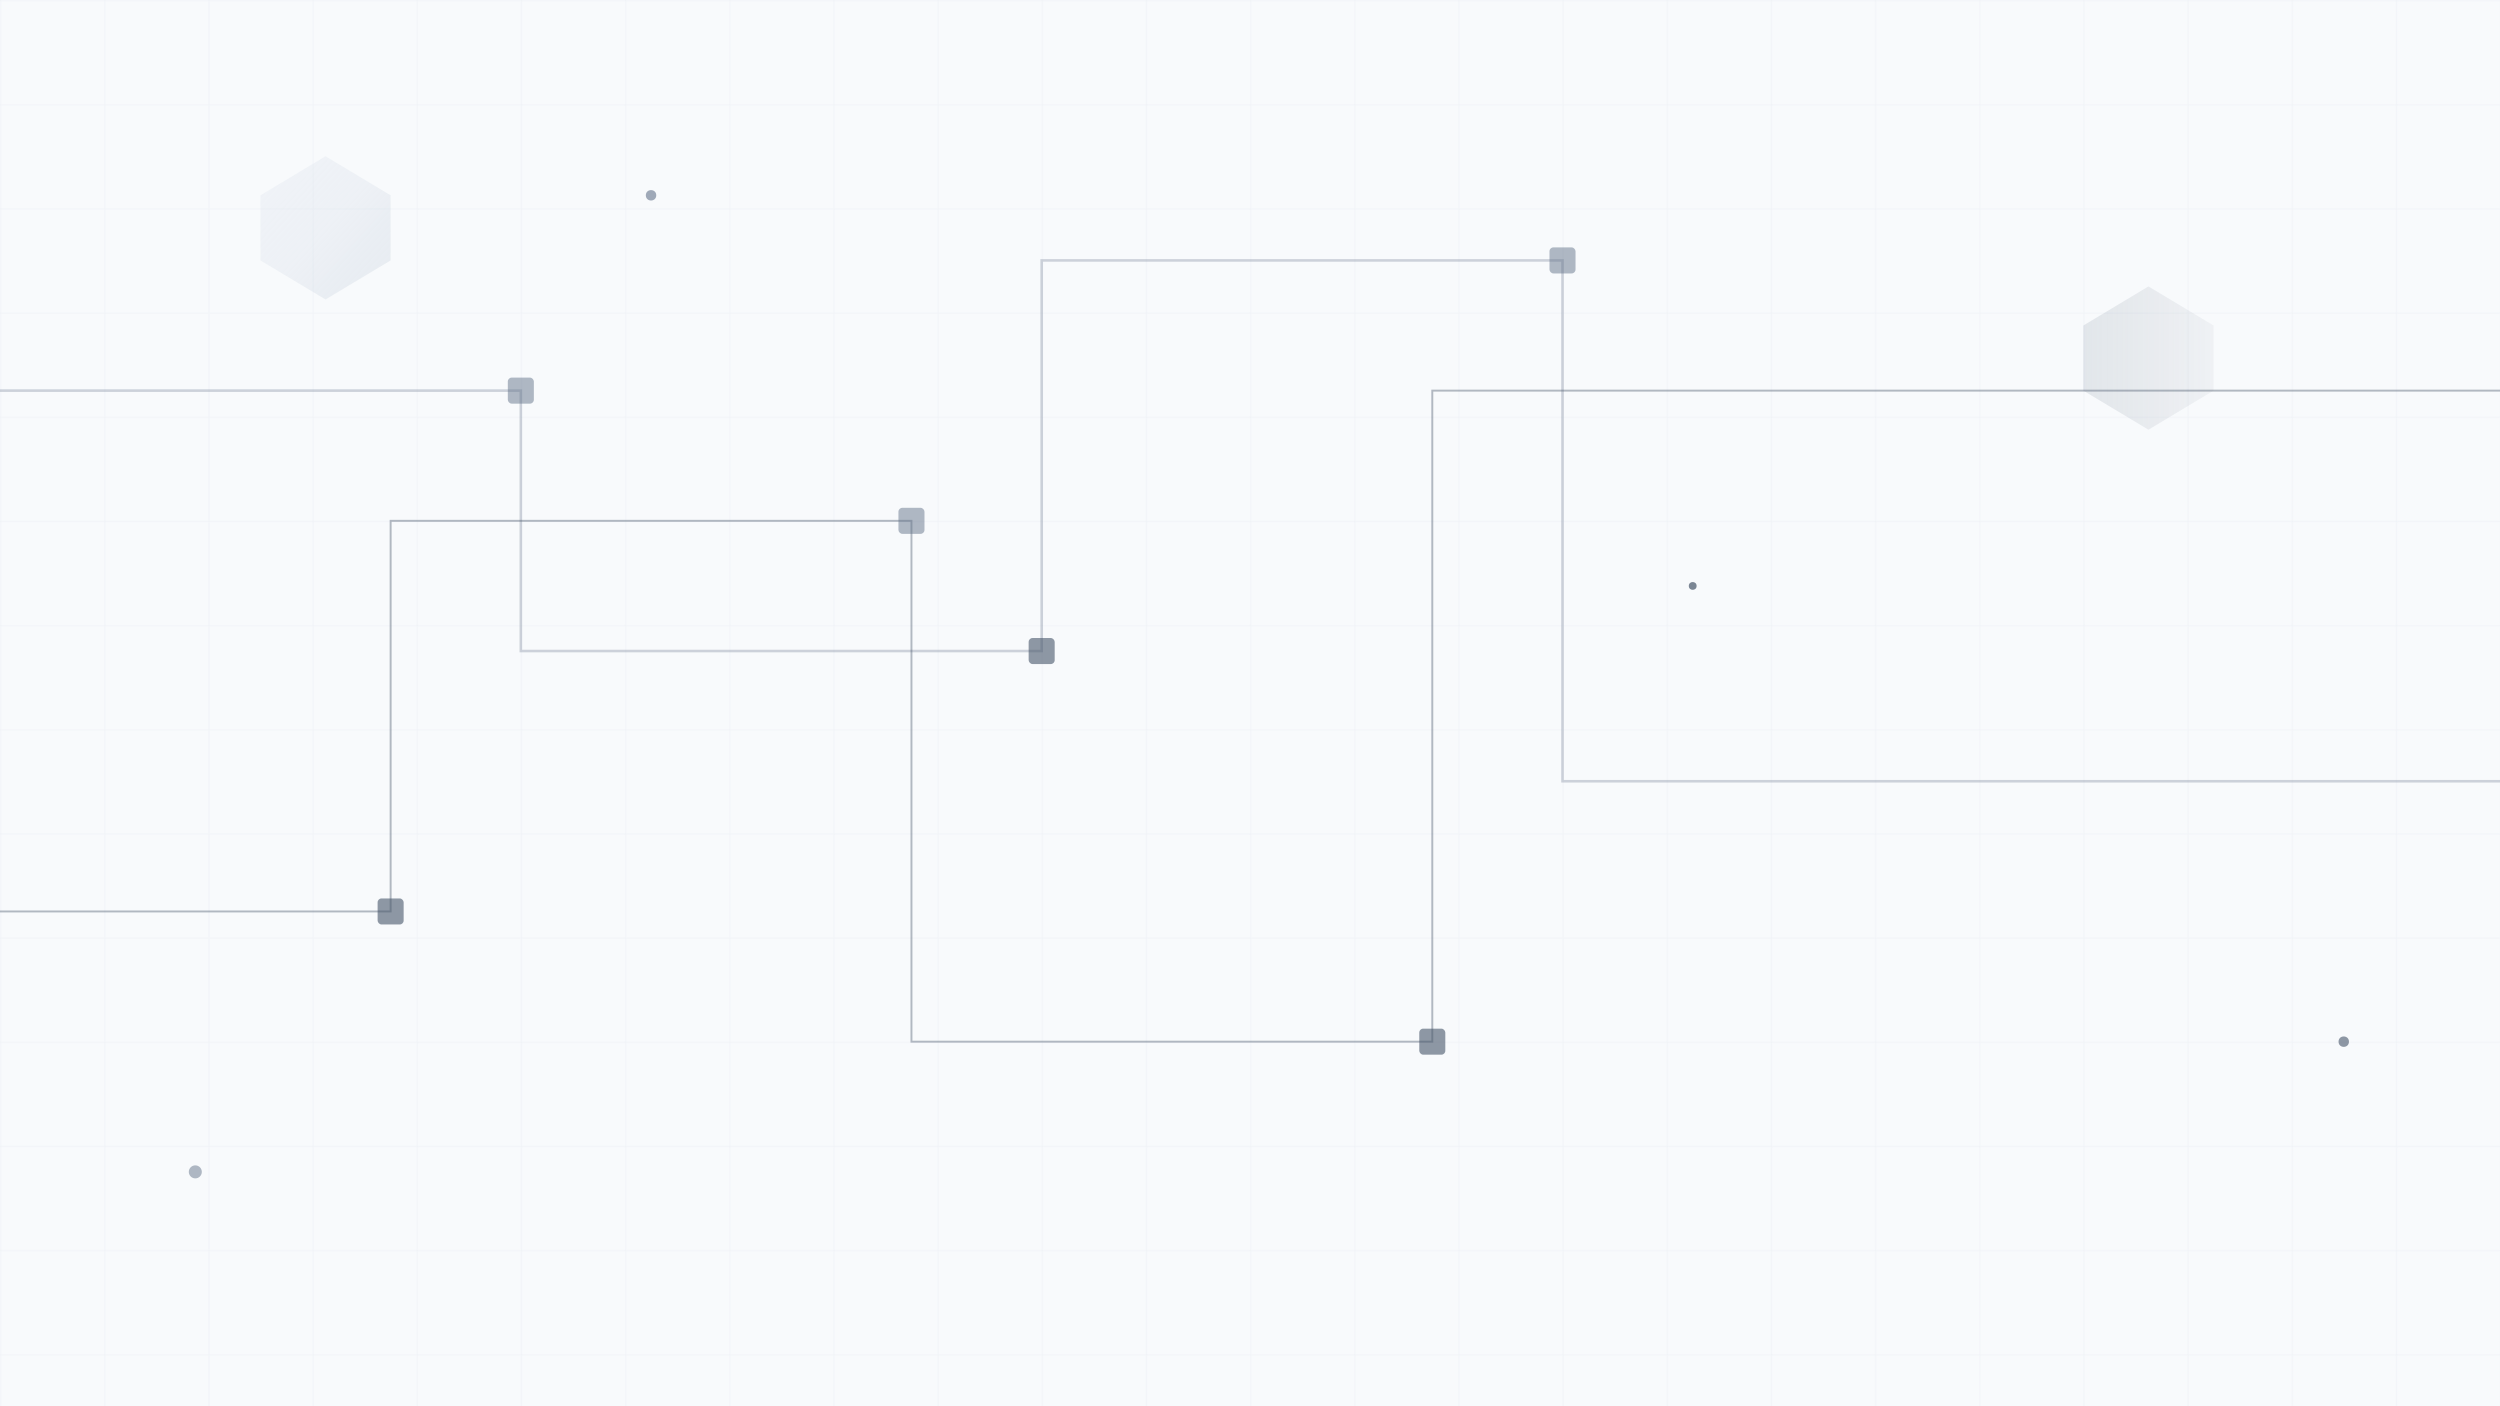 <svg width="1920" height="1080" viewBox="0 0 1920 1080" xmlns="http://www.w3.org/2000/svg">
  <defs>
    <!-- Tech gradient -->
    <linearGradient id="techGrad" x1="0%" y1="0%" x2="100%" y2="100%">
      <stop offset="0%" style="stop-color:#E2E8F0;stop-opacity:0.8"/>
      <stop offset="50%" style="stop-color:#CBD5E1;stop-opacity:0.6"/>
      <stop offset="100%" style="stop-color:#94A3B8;stop-opacity:0.4"/>
    </linearGradient>
    <!-- Circuit pattern -->
    <linearGradient id="circuitGrad" x1="0%" y1="0%" x2="100%" y2="0%">
      <stop offset="0%" style="stop-color:#64748B;stop-opacity:0.3"/>
      <stop offset="100%" style="stop-color:#475569;stop-opacity:0.1"/>
    </linearGradient>
  </defs>
  
  <!-- Base background -->
  <rect width="100%" height="100%" fill="#F8FAFC"/>
  
  <!-- Grid pattern -->
  <defs>
    <pattern id="techGrid" width="80" height="80" patternUnits="userSpaceOnUse">
      <path d="M 80 0 L 0 0 0 80" fill="none" stroke="#CBD5E1" stroke-width="0.5" opacity="0.4"/>
    </pattern>
  </defs>
  <rect width="100%" height="100%" fill="url(#techGrid)"/>
  
  <!-- Circuit-like connections -->
  <path d="M0,300 L400,300 L400,500 L800,500 L800,200 L1200,200 L1200,600 L1920,600" stroke="#64748B" stroke-width="2" fill="none" opacity="0.3"/>
  <path d="M0,700 L300,700 L300,400 L700,400 L700,800 L1100,800 L1100,300 L1920,300" stroke="#475569" stroke-width="1.5" fill="none" opacity="0.4"/>
  
  <!-- Tech nodes -->
  <rect x="390" y="290" width="20" height="20" rx="3" fill="#64748B" opacity="0.5"/>
  <rect x="790" y="490" width="20" height="20" rx="3" fill="#475569" opacity="0.6"/>
  <rect x="1190" y="190" width="20" height="20" rx="3" fill="#64748B" opacity="0.5"/>
  <rect x="290" y="690" width="20" height="20" rx="3" fill="#475569" opacity="0.6"/>
  <rect x="690" y="390" width="20" height="20" rx="3" fill="#64748B" opacity="0.5"/>
  <rect x="1090" y="790" width="20" height="20" rx="3" fill="#475569" opacity="0.6"/>
  
  <!-- Floating geometric elements -->
  <polygon points="200,150 250,120 300,150 300,200 250,230 200,200" fill="url(#techGrad)" opacity="0.4"/>
  <polygon points="1600,250 1650,220 1700,250 1700,300 1650,330 1600,300" fill="url(#circuitGrad)" opacity="0.5"/>
  
  <!-- Subtle accent dots -->
  <circle cx="500" cy="150" r="4" fill="#64748B" opacity="0.6"/>
  <circle cx="1300" cy="450" r="3" fill="#475569" opacity="0.7"/>
  <circle cx="150" cy="900" r="5" fill="#64748B" opacity="0.5"/>
  <circle cx="1800" cy="800" r="4" fill="#475569" opacity="0.6"/>
</svg>
